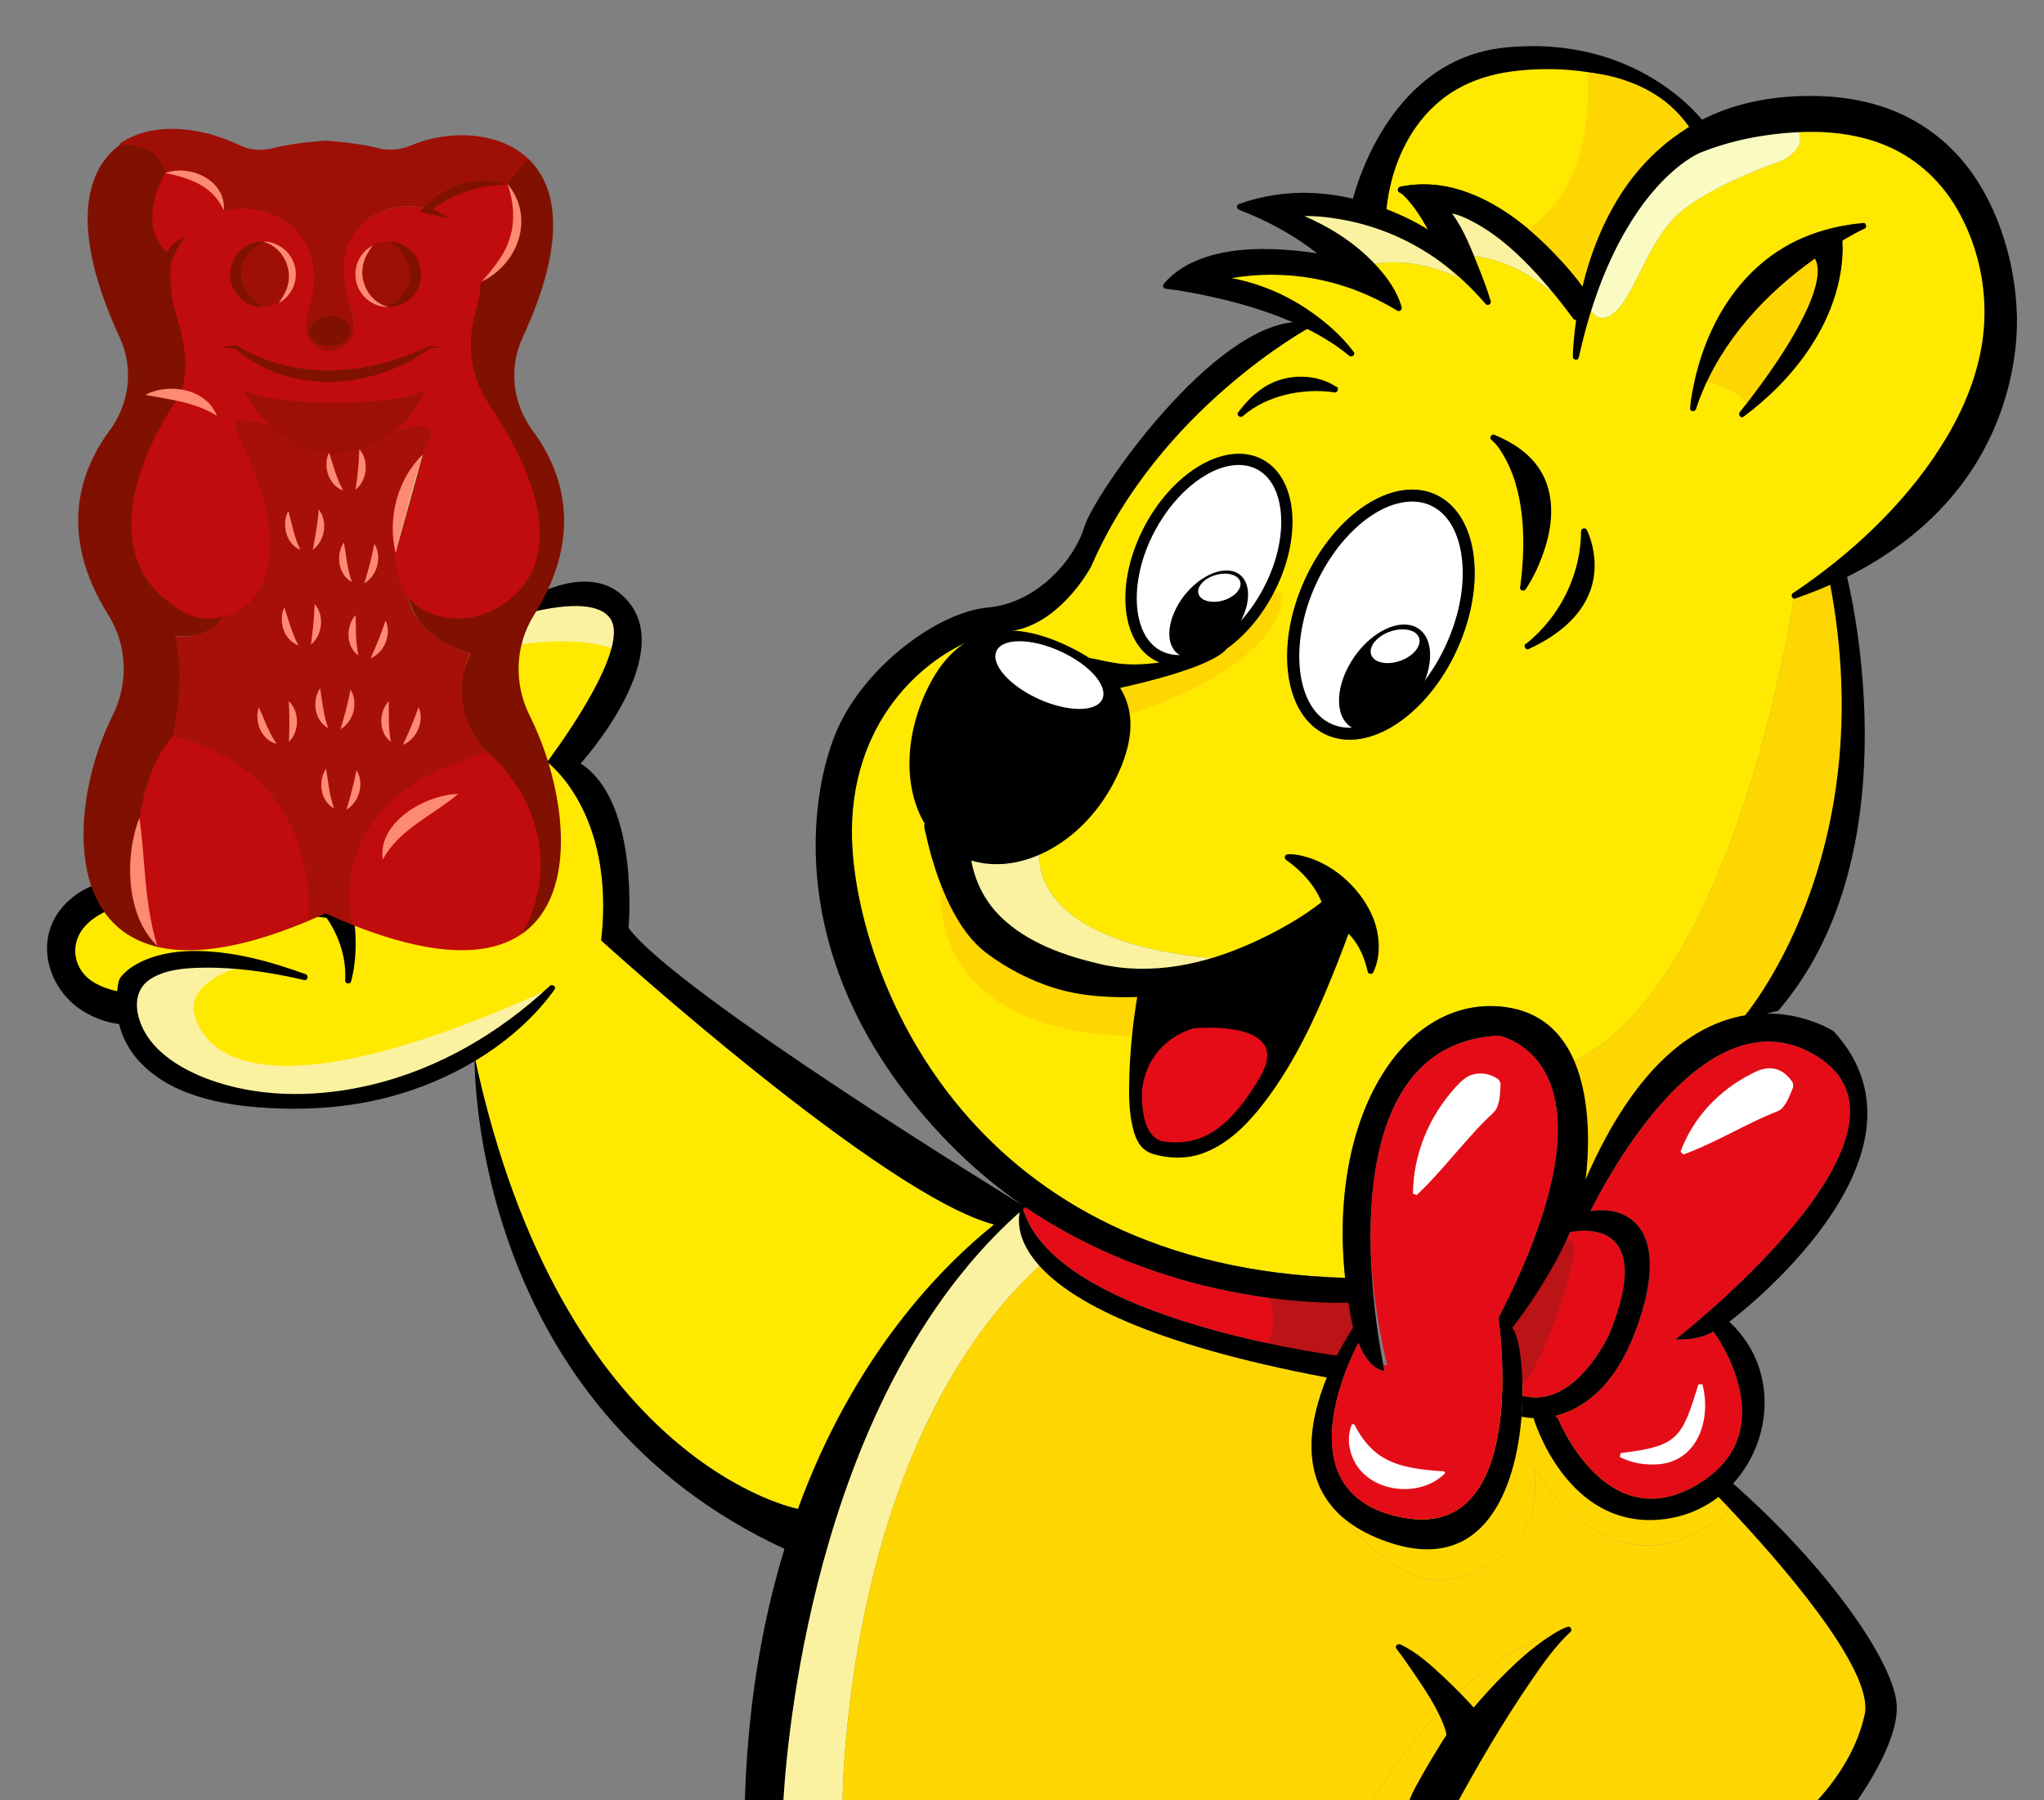<?xml version="1.0" encoding="UTF-8"?><svg xmlns="http://www.w3.org/2000/svg" xmlns:xlink="http://www.w3.org/1999/xlink" viewBox="0 0 510.64 449.77"><rect x="0" y="0" width="510.64" height="449.77" fill="#808080" stroke="none"/><defs><style>.g{fill:#fff;}.h{stroke:#000;stroke-miterlimit:10;stroke-width:.5px;}.i{fill:#a71009;}.j{fill:#fbf2a1;}.k{fill:#ffe900;}.l{fill:#801100;}.m{fill:#c00c0d;}.n{fill:#bfd87c;}.o{clip-path:url(#e);}.p{fill:#fed702;}.q{fill:#ff8a72;}.r{fill:none;}.s{clip-path:url(#f);}.t{fill:#f9fbc3;}.u{fill:#ba1417;}.v{fill:#9e1006;}.w{fill:#e40d17;}</style><clipPath id="e"><circle class="r" cx="65.72" cy="68.54" r="8.19"/></clipPath><clipPath id="f"><circle class="r" cx="96.97" cy="68.54" r="8.19"/></clipPath></defs><g id="a"><g><path class="k" d="M494.25,62.74c-8.11-26.36-28.53-31.31-45.2-30.46,3,5.42-4.84,8.24-4.84,8.24,0,0-14.52,4.86-23.5,11.73-8.99,6.87-11.9,21.3-17.49,25.92-3.13,2.58-5.11,.79-6.24-1.29-1.2,3.74-2.31,7.82-3.3,12.27,0,0,.05-6.65,2.05-15.68v-.02l-2.05,5.8c-6.01-8.21-11.35-13.9-15.88-17.85,3.46,3.14,6.91,7,10.01,11.73-9.89-8.49-19.01-9.08-19.44-9.11-.88-1.55-1.88-3.12-3.02-4.7,3.43,6.99,6.26,15.77,6.37,16.15-7-8.21-14.57-13.42-21.62-16.7,4.69,2.51,9.54,5.95,14.27,10.65-9.72-4.67-17.82-4.13-21.86-3.37,5.67,5.94,6.97,10.95,6.97,10.95-1.5-.92-3-1.76-4.49-2.51-21.75-11.03-41.02-4.83-41.02-4.83,7.89,.91,14.46,3.57,19.63,6.62,8.99,5.31,13.75,11.77,13.98,12.08-3.03-2.55-6.54-4.74-10.26-6.61,0,0-37.68,20.33-54.74,59.81,0,0-8.11,15.33-21.25,16.24,5.28-.13,10.83,1.59,16.15,4.26,1.6,.8,3.11,1.65,4.5,2.56,5.38,.93,8.25,2.45,18.08,1.14,.22-.03,.44-.05,.66-.09-.67-.21-1.32-.48-1.95-.81-8.73-4.64-9.88-19.57-2.57-33.33,7.32-13.77,20.33-21.16,29.06-16.52,8.74,4.64,9.89,19.57,2.57,33.33-3.08,5.8-7.17,10.47-11.53,13.58-3.61,4.41-20.56,8.44-26.86,9.8,3.68,5.68,3.94,13.05-1.07,23.04-4.41,8.8-11.28,15.25-18.65,18.52,0,0-3.77,22.44,44.9,26.31,15.28-4.98,26.42-13.94,26.42-13.94-2.37-6.62-9.38-11.43-9.38-11.43,0,0,8.59-.71,16.94,9.3,8.36,10.01,3.79,19.07,3.79,19.07-1.66-7.64-5.84-10.54-5.84-10.54-22.01,60.51-39.97,58.12-48.93,55.41-8.95-2.7-2.65-39.11-2.65-39.11-15.48,.6-25.11-1.87-37.45-10.33-11.72-8.03-15.77-30.94-15.91-31.73-5.61-8.74-5.67-22.17,.6-34.67,2.98-5.95,6.66-9.69,10.72-11.76-13.9,5.62-32.06,22.71-29.94,52.75,2.34,33.32,29.61,103.97,123.05,106.69-4.31-41.11,15.16-70.81,39.86-67.68,9.21,1.16,14.47,6.7,17.4,13.52,40.81-19.84,55.02-116.3,55.02-116.3,0,0,4.03-2.55,9.76-7.15,16.49-13.24,47.07-43.5,36.17-78.95Zm-184.31,40.72c10.71-14.63,23.54-6.15,23.54-6.15-13.97-2.07-23.05,5.72-23.54,6.15Zm54.1,58.78c-7.53,16.58-22.16,26.15-32.68,21.37-10.53-4.77-12.96-22.09-5.43-38.67,7.53-16.59,22.16-26.16,32.69-21.38,10.52,4.78,12.95,22.09,5.42,38.68Zm9.04-52.88c25.63,10.34,7.42,37.5,7.42,37.5,3.82-28.38-7.42-37.5-7.42-37.5Zm8.56,52.1c.43-.31,14.04-10.35,14.09-28.72,0,0,9.51,17.93-14.09,28.72Zm55.75-59.68c-.71,.57-1.44,1.14-2.2,1.7,0,0,.68-.83,1.8-2.26-3.74-5.19-11.34-5.98-11.34-5.98-1.01,2.17-1.91,4.43-2.67,6.78,0,0,3-41.98,42.47-45.55,0,0-2.33,1.08-5.93,3.25h0c.07,.56,2.47,22.47-22.13,42.06Z"/><g><path class="k" d="M422.98,31.95c-17.21,9.98-24.31,28.26-27.24,41.47,0,.01,0,.02-.01,.03,0,0-21.22-31.35-45.75-26.04,0,0,3.29,1.35,8.84,12.3-.26-.19-5.34-3.9-13.24-6.92,.69-7.63,5.12-32.96,33.37-35.82,33.31-3.37,44.03,14.98,44.03,14.98Z"/><path d="M422.6,31.3c-12.33,7.22-20.47,19.35-25,32.67-.53,1.57-1.02,3.15-1.46,4.75-.41,1.49-.64,3.07-1.13,4.52l1.37-.18c-2.57-3.79-5.67-7.3-8.88-10.56-6.19-6.29-13.51-11.96-21.97-14.78-5.09-1.7-10.49-2.15-15.76-1.04-.59,.12-.78,1.12-.18,1.37,.84,.36,1.56,1.22,2.19,1.93,2.64,2.97,4.59,6.58,6.38,10.1l1.03-1.03c-4.06-2.97-8.75-5.19-13.42-7l.55,.72c1.12-12.17,6.93-24.44,17.89-30.61,4.04-2.27,8.53-3.62,13.11-4.26,5.62-.78,11.44-.84,17.08-.18,7.49,.87,14.92,3.27,21.08,7.71,2.56,1.85,5.27,4.2,6.85,6.89,.49,.83,1.79,.08,1.3-.76-1.42-2.41-3.65-4.49-5.81-6.22-5.78-4.64-12.86-7.4-20.12-8.65-5.48-.94-11.07-1.09-16.6-.67-5.14,.39-10.18,1.36-14.9,3.47-7.2,3.22-12.88,8.96-16.46,15.94-2.75,5.38-4.36,11.34-4.91,17.34-.03,.35,.26,.61,.55,.72,4.55,1.76,9.1,3.96,13.06,6.84,.65,.48,1.34-.42,1.03-1.03-1.86-3.64-3.89-7.34-6.62-10.41-.67-.76-1.52-1.75-2.49-2.16l-.18,1.37c16.9-3.55,32.3,9.83,42.14,22.03,.96,1.19,1.91,2.4,2.76,3.67,.37,.54,1.16,.45,1.37-.18,.39-1.18,.58-2.48,.9-3.69,.37-1.39,.77-2.76,1.21-4.13,.95-2.98,2.07-5.91,3.39-8.74,2.86-6.16,6.61-11.93,11.41-16.76,2.99-3.01,6.35-5.59,10-7.73,.83-.49,.08-1.78-.76-1.3Z"/></g><path class="p" d="M282.05,258.79s-50,1.57-47.02-39.91,0,0,0,0l56.3,28.53-9.27,11.38h0Z"/><path class="j" d="M304.62,239.59c-8.91,2.92-19.23,4.48-29.57,2.12-28.05-6.39-31.97-19.73-33.29-27.25,5.62,2.03,11.96,1.48,17.96-1.18,0,0-3.77,22.44,44.9,26.31Z"/><path class="j" d="M387.81,73.13c-9.89-8.49-19.01-9.08-19.44-9.11-.88-1.55-1.88-3.12-3.02-4.7-2.71-3.75-6.21-7.5-10.7-10.82,0,0,11.6,2.48,23.04,12.8,.04,.04,.08,.07,.11,.1,3.46,3.14,6.91,7,10.01,11.73Z"/><path class="j" d="M364.37,69.42c-9.72-4.67-17.82-4.13-21.86-3.37-1.65,.32-2.62,.66-2.76,.71-4.89-5.59-11.46-10.97-20.06-14.18,0,0,14.19-2.48,30.39,6.18t.02,.01c4.69,2.51,9.54,5.95,14.27,10.65Z"/><path class="r" d="M323.6,76.28h-.01"/><path class="p" d="M430.63,372.96l3.45,2.82c-.57,.52-1.13,1.01-1.69,1.48-29.72,25.06-49.28-10.81-49.28-10.81,2.76,17.51-8.39,25.32-20.92,28.13-12.53,2.81-25.92-14.75-25.92-14.75h.01l4.61-4.2,7.52-6.84,26.93-24.48,1.44-1.31,3.2-2.91h.01l4.91-4.47,.98,.8,8.99,7.34,4.59,3.75,18.3,14.95,8.58,7,2.41,1.97,1.88,1.53Z"/><path class="t" d="M444.21,40.52s-14.52,4.86-23.5,11.73c-8.99,6.87-11.9,21.3-17.49,25.92-3.13,2.58-5.11,.79-6.24-1.29-.83-1.53-1.2-3.21-1.25-3.41v-.02s.01-.02,.01-.03l6.51-13.7,13.11-18.71s28.45-15.78,33.05-9.71c.25,.33,.47,.66,.64,.98,3,5.42-4.84,8.24-4.84,8.24Z"/><path class="p" d="M459.62,210.64c-.15,11.13-9.6,27.14-21.28,42.75-.16,.21-.32,.43-.49,.65-2.25,2.99-4.58,5.96-6.94,8.88-13.74,6.65-25.05,24.14-30.76,34.37h-.01c-3.83,3.93-6.19,6.23-6.19,6.23h0l-.47-3.97-3.85-32.86c1.25-.45,2.47-.96,3.67-1.55,40.81-19.84,55.02-116.3,55.02-116.3h.01l11.29-4.65s.01,.01,.01,.02c4.4,7.17,.38,37.05-.01,66.43Z"/><path class="p" d="M437.01,101.2s-.02,.01-.02,.02c-3.74-5.19-11.34-5.98-11.34-5.98,0-.02,.01-.04,.02-.06,.26-.47,1.9-3.61,4.36-7.84,7.03-12.13,20.68-33.23,26.8-25.93,.02,.01,.03,.03,.04,.04,8.3,10.07-19.12,38.97-19.86,39.75Z"/><path class="p" d="M281.99,178.54s35.64-10.75,38.1-28.16c0,0,1.48-3.38-2.26-2.04-3.73,1.34-38.39,23.38-38.39,23.38l2.55,6.82Z"/><path class="p" d="M378.79,58.69s19.59-6.87,17.79-40.57c0,0,16.67,.72,25.25,13.48,5.29,7.86,.02,.98,.02,.98l-27.25,41.5-15.8-15.39"/><path class="w" d="M418.63,334.66s5.48,.44,9.43-1.97c0,0,18.64,24.99-4.17,38.37-22.8,13.37-34.71-16.71-34.71-16.71l-.65-.57c6.28-1.51,14.7-6.55,20.27-21.79,8.78-24.03-1.3-31.04-11.5-29.33,.67-1.34,1.63-3.19,2.84-5.36h.01c5.71-10.24,17.02-27.73,30.76-34.38,7.23-3.5,15.13-4,23.24,1.13,30.48,19.3-35.52,70.61-35.52,70.61Z"/><path class="w" d="M402.06,333.38s-8.45,18.85-21.7,15.39v.17c.15-8.67-1.11-15.75-2.59-17.13,0,0,8.96-11.2,14.46-23.92,0,0,22.46-5.48,9.83,25.49Z"/><path class="w" d="M338.03,331.81s-1.87,2.7-4.03,6.93c-9.74-1.35-72.6-11.1-78.68-37.68,35.4,24.51,74.36,24.65,81.54,24.45,.33,2.08,.72,4.18,1.17,6.3Z"/><path class="u" d="M315.35,319.9s7.19,12.57-1.37,18.84l17.51,5.46,9.55-15.82-1.62-8.48h-24.07Z"/><path class="u" d="M385.78,310.37s7.46-2.12,7.54,1.06c.18,6.85-12.56,43.89-16.18,32.99-3.64-10.96,8.64-34.06,8.64-34.06Z"/><path class="p" d="M363.57,423.66c8.04-7.72,17.74-14.28,28.27-15.69l-5.74,6.53-33.92,38.64h-11.14s7.17-13.26,18.54-25.45c1.28-1.37,2.61-2.72,3.99-4.03Z"/><path class="p" d="M397.19,407.25c.65-.09,1.24-.17,1.79-.24l-1.79,.24Z"/><path class="j" d="M255.87,302.99l3.8,13.3c-50.35,46.62-49.24,136.85-49.24,136.85h-15.13c-9-58.13,23.86-109.25,44.49-134.79,.62-.77,1.24-1.53,1.87-2.29,6.99-8.45,12.26-13.65,13.42-14.77,.12-.12,.2-.19,.23-.21h0v-.02l.03,.06,.2,.72,.3,1.06,.03,.09Z"/><path class="r" d="M262.91,313.3s-.01,0-.01,0"/><path class="p" d="M432.39,377.26c-29.72,25.06-49.28-10.81-49.28-10.81,2.76,17.51-8.39,25.32-20.92,28.13-12.53,2.81-25.92-14.75-25.92-14.75h.01c-12.17-9.65-9.18-24.91-4.79-35.63-44.96-8.48-64.01-19.25-71.82-27.91-50.35,46.62-49.24,136.85-49.24,136.85h130.61s7.17-13.26,18.54-25.45c-3.66-6.9-9.82-15.05-10.08-15.39,4.29,1.96,10.08,7.33,14.07,11.36,8.04-7.72,17.74-14.28,28.27-15.69l-5.74,6.53c-10.47,13.7-23.91,38.64-23.91,38.64h88.55s11.99-10.19,15.12-24.75c2.47-11.47-22.67-39.66-33.47-51.13Zm-35.2,29.99c.65-.09,1.24-.17,1.79-.24l-1.79,.24Z"/><path class="k" d="M248.65,306.05c-13.11,10.48-35.01,32.54-49.07,71.05,0,0-59.13-10.91-80.99-112.92,13.17-8.11,19.28-17.3,19.28-17.3-45.74,42.99-103.16,27.57-104.44,4.51-.97-17.51,41.26-7.6,42.69-7.26-36.61-13.42-45.61,.79-45.61,.79,0,0-.43,1.4-.6,3.61,0,0-12.52-1.57-11.84-11.57s15.68-12.27,15.68-12.27l48.17,3.86s5.6,6.99,5.08,16.45c0,0,5.42-20.29-7.85-30.71l42.68-57.99s25.19-9.7,30.64-1.72c5.46,7.99-15.78,35.82-15.78,35.82,0,0,17.15,12.47,13.51,44.6,0,0,70.68,64.18,98.45,71.05Z"/><path class="j" d="M60.26,241.5s-13.57,3.59-11.74,11.73,14.23,27.91,89.35-6.36,0,0,0,0c0,0-30.33,40.68-91.92,23.37s0,0,0,0c0,0-19.96-14.74-13.21-24.11s27.52-4.64,27.52-4.64"/><path class="j" d="M155.91,163.28s-9.98-6.84-37.35,0c-27.37,6.84,15.66-12.9,15.66-12.9l18.59,1.15,3.1,11.75Z"/><g><path d="M460.64,143.72c-.33,.17-.67,.33-1.01,.49-.83,.4-1.67,.79-2.54,1.17-2.75,1.22-5.67,2.38-8.76,3.45,.24-.15,4.2-2.68,9.75-7.14,16.49-13.24,47.07-43.5,36.17-78.95-8.11-26.36-28.53-31.31-45.2-30.46-13.54,.69-24.6,5.21-24.6,5.21,0,0-17.02,6.65-27.47,39.39-1.2,3.74-2.31,7.82-3.3,12.27,0,0,.05-6.65,2.05-15.68v-.02s.01-.02,.01-.03c2.93-13.21,10.03-31.49,27.24-41.47l2.69-1.45c6.14-3.07,13.47-5.12,22.2-5.64,53.72-3.22,55.1,51.43,55.1,51.43,0,0,5.12,44.14-42.33,67.43Z"/><path d="M460.26,143.07c-3.91,1.96-8,3.59-12.13,5.03l.58,1.37c6.47-4.07,12.46-9.1,18.05-14.3,6.54-6.07,12.57-12.76,17.64-20.12,5.55-8.07,9.96-17.11,11.86-26.78,2.02-10.3,.95-20.88-3.01-30.59-3.42-8.39-9.02-15.8-16.92-20.42-6.56-3.84-14.15-5.53-21.7-5.79-9.51-.33-19.19,1.39-28.18,4.48-2.08,.72-3.92,1.55-5.75,2.8-4.75,3.21-8.7,7.54-12.03,12.17-6.18,8.58-10.32,18.53-13.3,28.62-.92,3.1-1.71,6.24-2.42,9.4l1.47,.2c.05-5.11,.89-10.27,1.97-15.24,.03-.15,.05-.3,.08-.44-.08,.38,.03-.06,.04-.11,.06-.27,.12-.53,.18-.8,.15-.64,.3-1.27,.47-1.9,.34-1.33,.71-2.65,1.12-3.95,.85-2.75,1.83-5.47,2.98-8.11,2.52-5.78,5.8-11.27,9.98-16.01,4.04-4.58,8.81-8.2,14.16-11.09,6.1-3.29,13.06-5.02,19.93-5.68,6-.58,12.13-.48,18.06,.63,8.79,1.64,16.97,5.64,23.3,12.01,5.12,5.16,8.85,11.55,11.38,18.33,1.84,4.94,3.11,10.11,3.78,15.34,.21,1.65,.32,3.31,.44,4.97,.31,4.46-.06,8.99-.79,13.39-1.36,8.16-4.17,16.07-8.35,23.22-5.82,9.96-14.21,18.16-23.91,24.34-2.9,1.85-5.9,3.51-8.98,5.03-.87,.43-.11,1.72,.76,1.3,11.35-5.6,21.61-13.38,29.22-23.56,5.54-7.41,9.52-15.96,11.7-24.96,1.34-5.53,2.07-11.27,1.93-16.97-.04-1.59-.15-3.2-.3-4.78-.45-4.82-1.42-9.61-2.86-14.23-2.13-6.85-5.33-13.39-9.84-18.99-5.43-6.75-12.73-11.71-20.98-14.35-5.15-1.65-10.56-2.41-15.96-2.54-7.35-.17-14.81,.71-21.8,3.03-11.88,3.95-21.63,12.2-28.08,22.89-6.34,10.49-9.74,22.79-10.86,34.93-.13,1.43-.25,2.87-.26,4.31,0,.83,1.29,1.04,1.47,.2,2.51-11.19,6.16-22.28,12.01-32.2,3.37-5.72,7.5-11.11,12.66-15.33,1.33-1.08,2.74-2.08,4.23-2.93,.37-.21,.74-.4,1.12-.59,.1-.05,.2-.09,.3-.13,.03-.01-.2,.08-.06,.03,7.56-3.08,16.03-4.72,24.15-5.16,7.26-.39,14.66,.33,21.47,2.97,7.83,3.04,14.23,8.71,18.48,15.93,5.25,8.92,7.66,19.56,6.87,29.87-.74,9.71-4.3,19-9.24,27.33-8.8,14.85-21.84,27.48-35.92,37.33-.83,.58-1.67,1.17-2.53,1.71-.69,.43-.26,1.66,.58,1.37,4.25-1.48,8.46-3.17,12.49-5.19,.86-.43,.1-1.73-.76-1.3Z"/></g><g><g><path d="M465.45,56.47s-2.33,1.08-5.93,3.25h0s-.1,.07-.16,.1c-.79,.47-1.64,1-2.53,1.59-7.65,4.93-18.82,13.58-26.8,25.93-1.6,2.46-3.07,5.08-4.36,7.84,0,.02-.02,.04-.02,.06-1.01,2.17-1.91,4.43-2.67,6.78,0,0,3-41.98,42.47-45.55Z"/><path d="M465.07,55.82c-.77,.36-1.52,.75-2.26,1.15-.83,.45-1.66,.91-2.47,1.39-.51,.3-1.57,.63-1.57,1.37l.37-.65c-5.62,3.17-10.91,7.29-15.69,11.59-5.89,5.3-11.14,11.37-15.24,18.16-2.47,4.09-4.46,8.45-5.95,12.98l1.47,.2c.33-4.61,1.66-9.56,3.27-14.02,3.37-9.39,9.16-18.07,17.53-23.68,6.23-4.18,13.49-6.41,20.92-7.1,.95-.09,.96-1.59,0-1.5-6.81,.64-13.5,2.46-19.45,5.91-4.88,2.83-9.1,6.66-12.52,11.13-5.3,6.92-8.7,15.26-10.42,23.77-.37,1.81-.7,3.65-.83,5.49-.06,.88,1.22,.97,1.47,.2,4.83-14.73,15.35-26.9,27.62-36.07,2.74-2.05,5.59-4.09,8.58-5.77,.23-.13,.37-.39,.37-.65h0l-.37,.64c1.93-1.16,3.89-2.3,5.93-3.25,.87-.41,.11-1.7-.76-1.3Z"/></g><g><path d="M437.39,101.78c-.71,.57-1.44,1.14-2.2,1.7,0,0,.68-.83,1.8-2.26,0,0,.01-.02,.02-.02,5.69-7.32,22.48-30.12,16.63-37.65l3.23-2.1,2.49-1.63,.16-.1h0c.07,.56,2.47,22.47-22.13,42.06Z"/><path d="M436.86,101.25c-.67,.54-1.36,1.07-2.05,1.58l.91,1.18c3.81-4.66,7.36-9.56,10.63-14.62,3.66-5.66,7.57-11.95,8.92-18.65,.51-2.51,.63-5.42-.98-7.57l-.27,1.03c1.96-1.27,3.9-2.59,5.88-3.83l-1.13-.65c0,2.93,0,5.73-.54,8.65-1.34,7.2-4.49,13.97-8.77,19.89-3.55,4.91-7.88,9.21-12.6,12.99-.75,.6,.31,1.66,1.06,1.06,11.98-9.6,21.84-23.56,22.42-39.38,.04-1.08-.07-2.14-.07-3.21,0-.56-.64-.95-1.13-.65-1.98,1.24-3.92,2.56-5.88,3.83-.31,.2-.52,.69-.27,1.03,1.36,1.81,1.27,4.19,.85,6.3-.59,3.02-1.82,5.9-3.17,8.65-2.99,6.07-6.78,11.74-10.75,17.2-1.7,2.33-3.44,4.63-5.27,6.87-.49,.6,.17,1.73,.91,1.18,.8-.59,1.58-1.2,2.35-1.82s-.31-1.66-1.06-1.06Z"/></g></g><path d="M461.25,143.42s17.98,68.5-17.03,109.16l-9.02,2.07s35.2-40.03,21.9-109.28l4.16-1.95Z"/><path d="M425.67,30.5l-2.69,1.45s-10.72-18.35-44.03-14.98c-28.25,2.86-32.68,28.19-33.37,35.82-.13,1.37-.13,2.17-.13,2.17l-7.86-3.75s.06-.29,.2-.82c1.36-5.38,10.24-35.55,37.98-38.48,33.68-3.55,49.9,18.59,49.9,18.59Z"/><g><path d="M395.73,73.45l-2.05,5.8c-6.01-8.21-11.35-13.9-15.88-17.85-.03-.03-.07-.06-.11-.1-10.48-9.1-16.58-8.83-16.58-8.83,1.42,1.58,2.88,4.07,4.24,6.85,3.43,6.99,6.26,15.77,6.37,16.15-7-8.21-14.57-13.42-21.62-16.7t-.02-.01c-14.86-6.91-27.4-5.28-27.4-5.28,9.55,3.67,15.79,8.35,19.83,12.57,5.49,5.75,6.88,10.64,6.96,10.94-1.5-.91-2.99-1.75-4.48-2.5-21.75-11.03-41.02-4.83-41.02-4.83,7.89,.91,14.46,3.57,19.63,6.62,8.99,5.31,13.75,11.77,13.98,12.08-3.03-2.55-6.54-4.74-10.26-6.61h-.01c-16.13-8.15-35.99-10.32-35.99-10.32,10.96-13.19,39.56-7.02,40.44-6.83-8.85-7.84-21.98-12.89-21.98-12.89,10.15-3.68,19.91-3.22,28.01-1.32,2.82,.66,5.43,1.5,7.79,2.4,7.9,3.02,12.98,6.73,13.24,6.92-5.55-10.95-8.84-12.3-8.84-12.3,24.53-5.31,45.75,26.04,45.75,26.04Z"/><path d="M395.01,73.25l-2.05,5.8,1.37-.18c-4.52-6.15-9.43-12.09-15.11-17.22-4.38-3.95-9.48-7.87-15.27-9.47-.9-.25-1.9-.5-2.84-.46-.67,.03-.96,.79-.53,1.28,3.44,3.93,5.46,9.29,7.34,14.1,1.11,2.82,2.2,5.67,3.07,8.57l1.25-.73c-11.21-13.06-27.21-21.83-44.61-22.35-1.64-.05-3.33-.06-4.96,.15-.84,.11-1.02,1.16-.2,1.47,6.51,2.53,12.76,5.98,17.88,10.78,3.47,3.25,7.1,7.5,8.39,12.21l1.1-.85c-12.77-7.7-28.2-11.04-42.94-8.16-1.05,.21-2.11,.43-3.14,.75-.85,.27-.62,1.38,.2,1.47,8.01,.96,15.65,3.89,22.29,8.46,3.93,2.7,7.86,6.08,10.67,9.87l1.18-.91c-6.66-5.55-14.75-9.15-22.93-11.83-6.47-2.12-13.13-3.68-19.85-4.76-1.33-.21-2.67-.42-4.01-.57l.53,1.28c4.43-5.25,11.42-7.25,18.02-7.92,5.87-.6,11.85-.29,17.67,.57,1.35,.2,2.69,.42,4.02,.71,.68,.15,1.33-.73,.73-1.25-6.43-5.65-14.33-10-22.31-13.08v1.45c14.62-5.21,30.57-2.4,43.89,5.06,1.57,.88,3.12,1.8,4.57,2.86,.65,.48,1.34-.42,1.03-1.03-1.86-3.64-3.89-7.34-6.62-10.41-.67-.76-1.52-1.75-2.49-2.16l-.18,1.37c16.9-3.55,32.3,9.83,42.14,22.03,.96,1.19,1.91,2.4,2.76,3.67,.54,.79,1.84,.04,1.3-.76-2.57-3.79-5.67-7.3-8.88-10.56-6.19-6.29-13.51-11.96-21.97-14.78-5.09-1.7-10.49-2.15-15.76-1.04-.59,.12-.78,1.12-.18,1.37,.84,.36,1.56,1.22,2.19,1.93,2.64,2.97,4.59,6.58,6.38,10.1l1.03-1.03c-4.06-2.96-8.74-5.21-13.42-7-7.08-2.71-14.72-4.17-22.32-3.82-4.74,.22-9.41,1.15-13.88,2.74-.72,.26-.7,1.18,0,1.45,7.72,2.98,15.43,7.23,21.65,12.7l.73-1.25c-3.69-.8-7.49-1.24-11.26-1.48-6.84-.43-14.06-.15-20.55,2.25-3.57,1.32-6.89,3.32-9.36,6.25-.44,.52-.13,1.21,.53,1.28,3.62,.4,7.23,1.1,10.79,1.86,7.71,1.67,15.38,3.93,22.55,7.25,4.4,2.03,8.65,4.49,12.39,7.6,.6,.5,1.72-.17,1.18-.91-3.03-4.09-7.04-7.54-11.21-10.41-6.87-4.72-14.77-7.67-23.05-8.66l.2,1.47c2.79-.89,5.79-1.27,8.69-1.51,7.24-.6,14.58,.17,21.55,2.22,5.17,1.52,10.07,3.77,14.68,6.55,.56,.34,1.27-.22,1.1-.85-1.35-4.95-5.12-9.45-8.77-12.87-5.32-4.98-11.78-8.54-18.54-11.16l-.2,1.47c4.37-.56,9.02-.03,13.31,.78,8.44,1.6,16.45,5.08,23.43,10.08,4.36,3.13,8.27,6.84,11.77,10.91,.5,.58,1.46-.04,1.25-.73-.94-3.16-2.15-6.26-3.37-9.31-1.93-4.82-3.98-10.06-7.44-14.02l-.53,1.28c2.57-.1,5.46,1.41,7.65,2.61,5.93,3.26,10.98,8.03,15.52,13,3.12,3.43,6.02,7.06,8.76,10.79,.39,.53,1.15,.46,1.37-.18l2.05-5.8c.32-.91-1.13-1.3-1.45-.4Z"/></g><path class="h" d="M315.26,115.01c-8.73-4.64-21.74,2.75-29.06,16.52-7.31,13.76-6.16,28.69,2.57,33.33,.63,.33,1.28,.6,1.95,.81-.22,.04-.44,.06-.66,.09-9.83,1.31-12.7-.21-18.08-1.14-1.39-.91-2.9-1.76-4.5-2.56-5.32-2.67-10.87-4.39-16.15-4.26-.05,0-.1,.01-.15,.01-2.85,.08-5.63,.71-8.23,2.04-.01,.01-.02,.01-.02,.01-4.06,2.07-7.74,5.81-10.72,11.76-6.27,12.5-6.21,25.93-.6,34.67,1.98,3.08,4.64,5.57,7.96,7.24,.72,.36,1.45,.67,2.19,.93,5.62,2.03,11.96,1.48,17.96-1.18,7.37-3.27,14.24-9.72,18.65-18.52,5.01-9.99,4.75-17.36,1.07-23.04,6.3-1.36,23.25-5.39,26.86-9.8,4.36-3.11,8.45-7.78,11.53-13.58,7.32-13.76,6.17-28.69-2.57-33.33Zm-39.87,59.68c-1.49,3.3-8.62,3.27-15.93-.04-7.3-3.32-12.02-8.67-10.52-11.97,1.49-3.29,8.63-3.27,15.93,.05,7.31,3.32,12.02,8.67,10.52,11.96Zm33.62-26.71c-.81,.92-2.04,1.65-3.46,2.07-2.33,.67-4.68,.31-5.71-.89-.2-.24-.35-.5-.43-.79-.51-1.75,1.41-3.86,4.29-4.7,2.34-.68,4.68-.31,5.71,.89,.21,.24,.35,.5,.43,.79,.24,.82-.05,1.75-.83,2.63Zm6.56-.85c-1.6,3-3.49,5.7-5.57,8.01,.95-1.8,1.55-3.66,1.74-5.43,.28-2.69-.41-4.85-1.96-6.08-.54-.42-1.16-.73-1.86-.9-3.55-.89-8.46,1.57-11.96,5.96-4.3,5.43-5.11,11.98-1.79,14.61,.18,.14,.37,.27,.57,.37-.3,.02-.61,.01-.91-.01-1.39-.09-2.69-.45-3.85-1.07-7.35-3.9-8.04-17.58-1.51-29.86,5.41-10.18,14.35-16.98,21.73-16.52,1.39,.09,2.69,.45,3.86,1.07,3.42,1.82,5.53,5.78,5.95,11.17,.45,5.82-1.13,12.45-4.44,18.68Z"/><path class="h" d="M275.39,174.69c-1.49,3.3-8.62,3.27-15.93-.04-7.3-3.32-12.02-8.67-10.52-11.97,1.49-3.29,8.63-3.27,15.93,.05,7.31,3.32,12.02,8.67,10.52,11.96Z"/><path class="g" d="M275.39,174.69c-1.49,3.3-8.62,3.27-15.93-.04-7.3-3.32-12.02-8.67-10.52-11.97,1.49-3.29,8.63-3.27,15.93,.05,7.31,3.32,12.02,8.67,10.52,11.96Z"/><g><g><path d="M364.04,162.24c-7.53,16.58-22.16,26.15-32.68,21.37-10.53-4.77-12.96-22.09-5.43-38.67,7.53-16.59,22.16-26.16,32.69-21.38,10.52,4.78,12.95,22.09,5.42,38.68Z"/><path class="g" d="M337.17,181.84c-1.63,0-3.17-.32-4.58-.96-8.85-4.02-10.65-19.91-3.93-34.7,5.57-12.27,15.5-20.85,24.14-20.85,1.63,0,3.17,.32,4.58,.96,4.12,1.87,6.88,6.34,7.75,12.6,.95,6.75-.41,14.6-3.82,22.11-5.57,12.27-15.5,20.85-24.14,20.85Z"/></g><g><path class="h" d="M339.76,182.32c-.83-.15-1.58-.46-2.23-.92-4.05-2.83-3.59-10.52,1.03-17.16,3.75-5.38,9.31-8.6,13.5-7.83,.83,.15,1.58,.46,2.23,.92,1.9,1.32,2.87,3.79,2.73,6.94-.14,3.31-1.48,6.94-3.76,10.22-3.75,5.38-9.31,8.6-13.5,7.83Z"/><path class="g" d="M343.12,164.5c-.25-.26-.44-.56-.56-.88-.72-2.01,1.37-4.61,4.66-5.79,2.67-.96,5.44-.7,6.73,.62,.25,.26,.44,.56,.56,.88,.34,.94,.06,2.05-.78,3.13-.88,1.13-2.26,2.08-3.89,2.66-2.67,.96-5.44,.7-6.73-.62Z"/></g></g><g><g><path d="M309.01,147.98c-.81,.92-2.04,1.65-3.46,2.07-2.33,.67-4.68,.31-5.71-.89-.2-.24-.35-.5-.43-.79-.51-1.75,1.41-3.86,4.29-4.7,2.34-.68,4.68-.31,5.71,.89,.21,.24,.35,.5,.43,.79,.24,.82-.05,1.75-.83,2.63Z"/><path d="M315.57,147.13c-1.6,3-3.49,5.7-5.57,8.01,.95-1.8,1.55-3.66,1.74-5.43,.28-2.69-.41-4.85-1.96-6.08-.54-.42-1.16-.73-1.86-.9-3.55-.89-8.46,1.57-11.96,5.96-4.3,5.43-5.11,11.98-1.79,14.61,.18,.14,.37,.27,.57,.37-.3,.02-.61,.01-.91-.01-1.39-.09-2.69-.45-3.85-1.07-7.35-3.9-8.04-17.58-1.51-29.86,5.41-10.18,14.35-16.98,21.73-16.52,1.39,.09,2.69,.45,3.86,1.07,3.42,1.82,5.53,5.78,5.95,11.17,.45,5.82-1.13,12.45-4.44,18.68Z"/><path class="g" d="M309.01,147.98c-.81,.92-2.04,1.65-3.46,2.07-2.33,.67-4.68,.31-5.71-.89-.2-.24-.35-.5-.43-.79-.51-1.75,1.41-3.86,4.29-4.7,2.34-.68,4.68-.31,5.71,.89,.21,.24,.35,.5,.43,.79,.24,.82-.05,1.75-.83,2.63Z"/><path class="g" d="M315.57,147.13c-1.6,3-3.49,5.7-5.57,8.01,.95-1.8,1.55-3.66,1.74-5.43,.28-2.69-.41-4.85-1.96-6.08-.54-.42-1.16-.73-1.86-.9-3.55-.89-8.46,1.57-11.96,5.96-4.3,5.43-5.11,11.98-1.79,14.61,.18,.14,.37,.27,.57,.37-.3,.02-.61,.01-.91-.01-1.39-.09-2.69-.45-3.85-1.07-7.35-3.9-8.04-17.58-1.51-29.86,5.41-10.18,14.35-16.98,21.73-16.52,1.39,.09,2.69,.45,3.86,1.07,3.42,1.82,5.53,5.78,5.95,11.17,.45,5.82-1.13,12.45-4.44,18.68Z"/></g><g><path class="h" d="M309.01,147.98c-.81,.92-2.04,1.65-3.46,2.07-2.33,.67-4.68,.31-5.71-.89-.2-.24-.35-.5-.43-.79-.51-1.75,1.41-3.86,4.29-4.7,2.34-.68,4.68-.31,5.71,.89,.21,.24,.35,.5,.43,.79,.24,.82-.05,1.75-.83,2.63Z"/><path class="g" d="M309.01,147.98c-.81,.92-2.04,1.65-3.46,2.07-2.33,.67-4.68,.31-5.71-.89-.2-.24-.35-.5-.43-.79-.51-1.75,1.41-3.86,4.29-4.7,2.34-.68,4.68-.31,5.71,.89,.21,.24,.35,.5,.43,.79,.24,.82-.05,1.75-.83,2.63Z"/></g></g><g><path d="M342.39,242.59c-1.66-7.64-5.84-10.54-5.84-10.54-22.01,60.51-39.97,58.12-48.93,55.41-8.95-2.7-2.65-39.11-2.65-39.11-15.48,.6-25.11-1.87-37.45-10.33-11.72-8.03-15.77-30.94-15.91-31.73v-.02l10.15,8.19c1.32,7.52,5.24,20.86,33.29,27.25,10.34,2.36,20.66,.8,29.57-2.12,15.28-4.98,26.42-13.94,26.42-13.94-2.37-6.62-9.38-11.43-9.38-11.43,0,0,8.59-.71,16.94,9.3,8.36,10.01,3.79,19.07,3.79,19.07Z"/><path d="M343.11,242.39c-.89-3.93-2.74-8.56-6.18-10.99-.43-.3-.95,.03-1.1,.45-4.96,13.61-10.58,27.38-18.79,39.4-4.01,5.88-8.99,11.9-15.61,14.92-3.62,1.65-7.61,1.99-11.4,1.15-.72-.16-1.47-.33-2.17-.58-1.25-.43-2-1.5-2.54-2.66-1.7-3.68-1.73-8.21-1.75-12.18-.02-7.67,.84-15.36,2.05-22.93,.02-.15,.05-.29,.07-.44,.08-.46-.2-.97-.72-.95-6.38,.24-12.82,.03-19.04-1.56-5.99-1.53-11.51-4.34-16.65-7.73-8.33-5.49-12.41-15.17-15.09-24.44-.52-1.78-.98-3.58-1.38-5.4-.12-.55-.24-1.1-.34-1.65-.03-.15-.11-.91-.11-.55l-1.28,.53,5.94,4.79,3.37,2.72c.25,.2,.59,.4,.8,.65-.06-.07-.07-.28-.08,.07-.01,.23,.1,.53,.15,.76,1.01,4.99,3.21,9.58,6.68,13.34,6.11,6.6,14.94,10.18,23.46,12.46,6.47,1.73,13,2.44,19.68,1.74,6.3-.66,12.45-2.33,18.33-4.65,7.82-3.08,15.6-7.2,22.18-12.48,.19-.15,.28-.5,.19-.73-1.78-4.79-5.54-8.99-9.72-11.88l-.38,1.4c3.73-.29,7.74,1.67,10.69,3.73,6.14,4.28,11.15,11.38,10.47,19.14-.13,1.44-.5,3.22-1.08,4.37-.43,.86,.86,1.62,1.3,.76,2.01-4.04,1.66-9.31,.06-13.4-2.77-7.08-9.46-13.38-16.83-15.46-1.45-.41-3.09-.76-4.61-.64-.75,.06-1,.97-.38,1.4,3.84,2.65,7.4,6.59,9.04,10.98l.19-.73c-5.12,4.11-11.51,7.67-17.62,10.44-11.84,5.38-25.21,8.31-38.09,5.32-8.88-2.06-18.23-5.32-24.87-11.85-3.63-3.58-6.01-8.03-7.1-12.99-.19-.84-.16-1.76-.83-2.35-1.02-.89-2.12-1.71-3.17-2.56l-6.69-5.4c-.48-.39-1.28-.17-1.28,.53s.25,1.4,.39,2.04c.34,1.58,.72,3.16,1.15,4.72,1.25,4.55,2.83,9.03,4.92,13.26,2.22,4.48,5.1,8.86,9.15,11.9,4.99,3.74,10.79,6.78,16.74,8.64,7.03,2.2,14.44,2.55,21.76,2.28l-.72-.95c-1.19,6.88-1.94,13.91-2.14,20.88-.13,4.52-.14,9.31,1.13,13.7,.81,2.81,2.19,4.92,5.08,5.71,3.85,1.06,7.85,1.17,11.67-.1,6.52-2.17,11.62-7.39,15.72-12.71,8.4-10.9,14.06-23.89,19.02-36.63,.87-2.24,1.72-4.5,2.54-6.76l-1.1,.45s.36,.29,.55,.48c.57,.53,1.08,1.13,1.55,1.75,1.72,2.33,2.76,5.05,3.4,7.86,.21,.94,1.66,.54,1.45-.4Z"/></g><path class="w" d="M285.38,271.71s-1.23,12.85,5.7,13.58c7.79,.82,15.02-1.39,23.69-16.1,8.03-13.62-13.01-12.51-16.17-12.27-.28,.02-.55,.07-.82,.15-2.04,.62-10.75,3.86-12.39,14.64Z"/><g><path d="M380.5,146.86c3.82-28.38-7.42-37.5-7.42-37.5,25.63,10.34,7.42,37.5,7.42,37.5Z"/><path d="M381.25,146.86c1.11-8.36,1.29-17.06-.88-25.28-1.07-4.02-2.73-8.03-5.37-11.28-.42-.52-.87-1.05-1.38-1.47l-.73,1.25c4.01,1.64,7.86,4.08,10.3,7.73,1.83,2.73,2.73,5.94,2.83,9.21,.16,5.63-1.73,11.23-4.28,16.17-.58,1.12-1.18,2.23-1.88,3.28-.54,.8,.76,1.56,1.3,.76,2.11-3.16,3.71-6.79,4.85-10.4,2-6.32,2.41-13.55-1.25-19.37-2.66-4.23-6.93-6.97-11.47-8.83-.69-.28-1.29,.79-.73,1.25,1.46,1.19,2.54,2.96,3.43,4.57,2.78,5.02,3.99,10.84,4.4,16.51,.38,5.3,.07,10.62-.63,15.88-.13,.95,1.38,.94,1.5,0Z"/></g><g><path d="M381.64,161.46c.43-.31,14.04-10.35,14.09-28.72,0,0,9.51,17.93-14.09,28.72Z"/><path d="M382.02,162.11c5.98-4.33,10.46-11.3,12.7-18.22,1.17-3.6,1.73-7.36,1.76-11.14l-1.4,.38c3.31,6.27,1.9,14.61-2.78,19.95-3,3.43-6.94,5.84-11.04,7.74-.88,.4-.11,1.7,.76,1.3,6.55-3.03,12.9-7.68,15.35-14.75,1.38-3.99,1.29-8.43,.03-12.44-.27-.87-.59-1.75-1.01-2.55-.36-.67-1.39-.34-1.4,.38-.08,10.1-4.51,19.76-11.94,26.57-.57,.52-1.35,1.19-1.78,1.5-.77,.56-.03,1.86,.76,1.3Z"/></g><g><path d="M333.48,97.31c-13.97-2.07-23.05,5.72-23.54,6.15,10.71-14.63,23.54-6.15,23.54-6.15Z"/><path d="M333.68,96.59c-8.3-1.18-17.8,.69-24.27,6.34l1.18,.91c3.68-4.96,8.96-8.67,15.36-8.17,2.44,.19,5.09,.93,7.16,2.29,.81,.53,1.56-.77,.76-1.3-5.01-3.29-11.99-3.31-17.15-.45-2.99,1.66-5.39,4.14-7.41,6.86-.53,.72,.57,1.44,1.18,.91,6.03-5.27,15.09-7.05,22.81-5.96,.94,.13,1.35-1.31,.4-1.45Z"/></g><path d="M338.03,325.46s-.4,.03-1.17,.05c-7.18,.2-46.14,.06-81.54-24.45-6.33-4.38-12.55-9.54-18.45-15.62-42.43-43.71-34.57-88.05-27.5-103.6,7.07-15.55,24.94-28.9,37.45-30.04,12.5-1.14,21.73-12.22,24.08-20.18,2.35-7.96,32.28-51.19,53.7-51.17l2.71,1.29h.01s-37.68,20.34-54.74,59.82c0,0-8.11,15.33-21.25,16.24-.05,0-.1,.01-.15,.01-2.37,.14-5.2,.82-8.23,2.04-.01,.01-.02,.01-.02,.01-13.9,5.62-32.06,22.71-29.94,52.75,2.34,33.32,29.61,103.97,123.05,106.69,.06,.01,.13,.01,.19,.01l1.8,6.15Z"/><path d="M335.27,338.91l-2.56,5.52c-.41-.08-.82-.15-1.22-.23-44.96-8.48-64.01-19.25-71.82-27.91-5.66-6.28-5.41-11.44-4.84-13.82,.17-.67,.35-1.12,.45-1.31,0-.04,.02-.07,.03-.08h0v-.02s.02,.04,.02,.06h.01c.05,.25,.11,.5,.18,.74,.1,.35,.2,.7,.32,1.04l.03,.09c1.29,3.78,3.75,7.21,7.03,10.31,0,0,.01-.01,.01,0,12.5,11.78,36.89,18.75,53.88,22.37,8.15,1.74,14.59,2.7,17.21,3.07,.29,.04,.53,.07,.72,.1,.36,.05,.55,.07,.55,.07Z"/><path d="M393.3,265.14c-2.93-6.82-8.19-12.36-17.4-13.52-24.7-3.13-44.17,26.57-39.86,67.68,.02,.2,.04,.4,.07,.6,.2,1.84,.45,3.71,.75,5.61,.33,2.08,.72,4.18,1.17,6.3,0,0-1.87,2.7-4.03,6.93-.83,1.62-1.69,3.46-2.51,5.46-4.39,10.72-7.38,25.98,4.79,35.63,2.79,2.22,6.37,4.14,10.92,5.64,23.6,7.81,31.47-13.42,32.92-31.49,.13-1.67,.2-3.31,.23-4.9v-.14c.01-.79,.02-1.56,0-2.33,.01-.29,0-.57-.01-.86,0-.17-.01-.34-.01-.5-.01-.28-.02-.55-.03-.83-.02-.41-.04-.83-.06-1.23v-.1c-.05-.82-.12-1.62-.19-2.38-.02-.21-.04-.41-.07-.62-.04-.43-.09-.86-.14-1.26-.01-.14-.03-.27-.05-.41-.03-.19-.06-.38-.09-.56-.02-.17-.05-.35-.08-.52-.04-.25-.08-.49-.12-.72-.22-1.16-.47-2.15-.74-2.94l-.12-.33c-.04-.11-.08-.21-.12-.31-.04-.09-.08-.18-.12-.26-.04-.09-.08-.17-.12-.25-.04-.08-.08-.15-.12-.22-.13-.21-.26-.38-.39-.5l.09-.12c.11-.13,.3-.37,.57-.72,.1-.14,.22-.3,.35-.48,.39-.51,.87-1.16,1.43-1.93,.13-.19,.27-.38,.42-.58,.71-1.01,1.52-2.18,2.4-3.5,.32-.49,.65-.99,.99-1.51,.04-.06,.08-.13,.12-.2,.54-.83,1.09-1.71,1.64-2.62,1.91-3.12,3.88-6.67,5.61-10.4,.29-.61,.57-1.23,.84-1.86,.42-.96,.82-1.94,1.18-2.92,.19-.48,.37-.96,.54-1.45h0c.82-2.33,1.49-4.67,1.92-6.97,0,0,.12-.68,.26-1.86h0c.62-4.97,1.77-18.84-2.83-29.55Zm-42.67,114.09c-4.03-.74-7.23-1.99-9.74-3.6-17.48-11.2-1.5-40.08-1.5-40.08,0,0,.01,.02,.03,.07,.25,.71,2.39,6.39,6.49,6.98,0,0-.13-.59-.34-1.66-.8-4.06-2.76-15.1-3.11-27.83-.01-.23-.02-.44-.02-.66-.24-9.82,.5-20.57,3.45-29.85,.03-.08,.06-.17,.09-.26,4.13-12.78,12.49-22.72,28.36-23.55,0,0,33.39,5.62,0,70.52,0,0,1,6.59,1,15,0,16.08-3.61,38.81-24.71,34.92Z"/><path class="w" d="M374.34,329.31s8.43,55.85-23.71,49.92c-32.14-5.92-11.24-43.68-11.24-43.68,0,0,.01,.02,.03,.07,.25,.71,2.39,6.39,6.49,6.98,0,0-.13-.59-.34-1.66,.32,.11,.66,.18,1,.23,0,0-3.37-12.65-4.11-28.06-.01-.23-.02-.44-.02-.66-.24-9.82,.5-20.57,3.45-29.85,.03-.08,.06-.17,.09-.26,4.13-12.78,12.49-22.72,28.36-23.55,0,0,33.39,5.62,0,70.52Z"/><path class="r" d="M342.44,312.45c-.42-9.73,.23-20.5,3.45-29.85-2.95,9.28-3.69,20.03-3.45,29.85Z"/><path class="r" d="M345.91,342.6c-4.1-.59-6.24-6.27-6.49-6.98,.33,.54,2.63,4.25,6.15,5.32,.21,1.07,.34,1.66,.34,1.66Z"/><path class="r" d="M342.44,312.45c-.42-9.73,.23-20.5,3.45-29.85-2.95,9.28-3.69,20.03-3.45,29.85Z"/><path class="r" d="M345.91,342.6c-4.1-.59-6.24-6.27-6.49-6.98,.33,.54,2.63,4.25,6.15,5.32,.21,1.07,.34,1.66,.34,1.66Z"/><path d="M408.8,331.99c-5.57,15.24-13.99,20.28-20.27,21.79-2.11,.5-3.98,.6-5.41,.56-1.76-.05-2.87-.32-3-.36h-.01l.24-4.9v-.31c13.26,3.46,21.71-15.39,21.71-15.39,12.63-30.97-9.83-25.49-9.83-25.49,0,0-7.09-.35-1.65-3.01h.01c.82-.4,1.91-.85,3.36-1.36,1.11-.39,2.22-.68,3.34-.86h.01c10.2-1.71,20.28,5.3,11.5,29.33Z"/><path d="M432.01,330.27c17.76,16.45,7.01,46.93-16.89,49.4-23.9,2.47-32.01-25.32-32.01-25.32h.01l2.62-3.03,2.79,2.46,.65,.57s11.91,30.08,34.71,16.71c22.81-13.38,4.17-38.37,4.17-38.37-3.95,2.41-9.43,1.97-9.43,1.97,0,0,66-51.31,35.52-70.61-8.11-5.13-16.01-4.63-23.24-1.13-13.74,6.65-25.05,24.14-30.76,34.37h-.01c-1.21,2.18-2.17,4.03-2.84,5.37h-.01c-.76,1.52-1.16,2.4-1.16,2.4l-2.72-.09-2.82-.09h-.01l2.9-5.33,2.65-4.86h0c12.76-29.39,27.78-38.94,39.84-40.99,.8-.14,1.59-.24,2.37-.31,1.03-.1,2.04-.15,3.02-.15,9.9-.02,16.74,4.45,16.74,4.45,28.94,31.58-26.09,72.58-26.09,72.58Z"/><path class="g" d="M352.99,298.24c.1-9.83,3.96-19.17,10.56-26.49,1.22-1.26,2.4-2.65,4.2-3.2,2.27-.68,4.54-.31,6.71,1.25l.42,.91c-.09,2.59-.14,4.1-.88,6.01-.54,1.22-1.58,1.85-2.47,2.79-1.84,1.76-3.64,3.81-5.5,5.9-3.62,4.07-8.06,9.45-12.11,13.2l-.93-.37h0Z"/><path class="g" d="M419.83,287.77c3.2-8.6,9.68-15.44,17.89-19.53,2.63-1.46,5.66-2.03,8.24,.1,.77,.67,1.4,1.3,1.96,2.28l.06,1c-.73,1.86-1.48,3.84-2.69,5.21-.83,.9-1.93,1.06-3,1.57-4.58,1.92-9.17,4.44-13.83,6.67-2.49,1.18-5.04,2.38-7.9,3.4l-.73-.69h0Z"/><path class="g" d="M338.33,355.89c3.42,6.76,7.83,9.79,15.1,10.98,2.26,.41,4.68,.62,7.42,.78l.2,.43c-6.27,6.47-19.24,4.96-23.01-3.57-1.27-2.83-1.43-5.93-.3-8.63h.6Z"/><path class="g" d="M404.87,363.08c14.49-1.7,15.31-3.8,19.44-17.17h1c2.38,9.13-1.46,20.07-12.3,20.03-2.96,.03-5.78-.55-8.35-1.88l.21-.98h0Z"/><path d="M461.67,453.14h-10.93s11.99-10.19,15.12-24.75c2.47-11.47-22.67-39.66-33.47-51.13-1.23-1.31-2.28-2.4-3.07-3.22-1.09-1.13-1.71-1.75-1.71-1.75l1.14-.86,2.72-2.05c.5,.43,1,.87,1.49,1.32,1.14,.99,2.27,2.01,3.37,3.03h.01c22.18,20.39,37.12,42.53,37.52,52.52,.43,10.7-12.19,26.89-12.19,26.89Z"/><g><path d="M391.82,407.23c-1.71,1.56-3.65,3.82-5.72,6.52-10.47,13.7-23.91,38.64-23.91,38.64h-10.01c.76-4.61,10.01-18.76,10.01-18.76-.24-1.75-1.25-4.14-2.61-6.69-3.66-6.9-9.82-15.05-10.08-15.39,4.29,1.96,10.08,7.33,14.07,11.36,2.72,2.75,4.61,4.88,4.61,4.88,14.76-17.47,23.13-20.4,23.64-20.56Z"/><path d="M391.29,406.7c-3.37,3.12-6.13,6.93-8.76,10.67s-4.91,7.27-7.24,10.99c-4.02,6.44-7.84,13-11.54,19.62-.75,1.34-1.49,2.67-2.21,4.02l.65-.37h-10.01l.72,.95c.47-2.63,1.99-5.16,3.26-7.47,1.52-2.79,3.16-5.52,4.84-8.22,.51-.81,1.02-1.62,1.53-2.42s.37-1.35,.11-2.3c-1.27-4.55-4.11-8.79-6.67-12.7-1.85-2.83-3.78-5.61-5.83-8.3l-1.03,1.03c4.07,1.91,7.54,5.12,10.79,8.18,2.69,2.54,5.29,5.18,7.74,7.94,.25,.29,.81,.3,1.06,0,4.33-5.12,8.94-10.06,14.1-14.36,2.44-2.03,5.03-3.99,7.88-5.42,.59-.3,.81-.42,1.34-.58,.92-.29,.52-1.74-.4-1.45-1.5,.48-2.92,1.36-4.23,2.2-3.92,2.5-7.46,5.61-10.78,8.85-3.15,3.08-6.12,6.34-8.96,9.71h1.06c-2.54-2.86-5.24-5.6-8.04-8.22-3.24-3.04-6.74-6.23-10.8-8.14-.59-.28-1.53,.36-1.03,1.03,1.63,2.14,3.17,4.34,4.67,6.57,2.65,3.93,5.4,8.04,7.13,12.48,.2,.53,.39,1.06,.54,1.6,.08,.27,.15,1.31,.34,.68-.04,.13-.17,.27-.25,.38-.51,.76-.99,1.55-1.47,2.32-1.62,2.6-3.2,5.22-4.68,7.9s-3.16,5.4-3.68,8.33c-.08,.47,.2,.95,.72,.95h10.01c.26,0,.52-.14,.65-.37,6.05-11.22,12.52-22.32,19.73-32.83,2.92-4.27,5.97-8.64,9.78-12.17,.71-.66-.35-1.72-1.06-1.06Z"/></g><path class="h" d="M259.65,298.43c-1.26,1-2.49,2.02-3.7,3.06-.14,.12-.27,.24-.41,.35,0,0,0,.02-.02,.02-.23,.2-.46,.41-.69,.61-4.76,4.21-9.14,8.76-13.17,13.59-.81,.98-1.62,1.97-2.41,2.97-41.75,52.89-43.95,134.11-43.95,134.11h-9.04c.47-25.67,4.29-47.52,9.95-66.01,1.06-3.46,2.18-6.8,3.37-10.03,14.06-38.51,35.96-60.57,49.07-71.05h.01c2.04-1.63,3.86-2.98,5.41-4.06l.14-.1c.3-.21,.59-.41,.87-.6,.07-.05,.13-.09,.2-.13h0s.03-.03,.05-.04h.01l.03-.03c2.53-1.7,4.09-2.56,4.28-2.66Z"/><path d="M255.32,301.06h-.01l-1.1,.83-.14,.1-5.41,4.06h-.01c-27.77-6.87-98.45-71.05-98.45-71.05,3.64-32.13-13.51-44.6-13.51-44.6,0,0,21.24-27.83,15.78-35.82-5.45-7.98-30.64,1.72-30.64,1.72,0,0,23.37-20.09,35.19-5.92,11.82,14.18-11.96,40.4-11.96,40.4,14.87,9.57,11.96,41.08,11.96,41.08,12.08,16.31,95.63,67.56,98.24,69.16,.04,.03,.06,.04,.06,.04Z"/><path d="M199.58,377.1l-3.37,10.03c-77.61-35.83-77.69-118.99-77.65-122.94v-.14s.02,.09,.03,.13c21.86,102.01,80.99,112.92,80.99,112.92Z"/><g><path d="M137.87,246.88s-6.11,9.19-19.28,17.3c-.01,0-.02,0-.03,.01-10.41,6.41-25.24,12.14-44.94,12.1-36.8-.07-43.22-15.34-43.75-24.55v-.02c-.07-1.18-.04-2.26,.04-3.19,.17-2.21,.6-3.61,.6-3.61,0,0,9-14.21,45.61-.79-1.43-.34-43.66-10.25-42.69,7.26,1.28,23.06,58.7,38.48,104.44-4.51Z"/><path d="M137.22,246.5c-2.61,3.91-6.23,7.32-9.79,10.35-6.36,5.4-13.65,9.72-21.41,12.79-8.5,3.36-17.53,5.23-26.65,5.75s-18.25,.08-26.97-2.15-18.05-7.2-20.91-16.54c-.42-1.38-.7-2.81-.83-4.24-.15-1.7-.11-3.41,.12-5.1,.1-.72,.23-1.44,.42-2.14,.05-.2-.1,.21-.02,.05,.14-.27-.03,0,.21-.27,.21-.24,.43-.48,.66-.7,.76-.74,1.6-1.35,2.51-1.9,3.42-2.05,7.46-2.92,11.4-3.18,7.59-.51,15.23,1.02,22.48,3.16,2.52,.74,5.02,1.58,7.49,2.49l.4-1.45c-7.5-1.78-15.31-2.93-23.02-3.11-7.44-.17-21.17,.61-20.62,11.09,.48,9.08,8.77,15.36,16.43,18.69,11.81,5.13,25.35,5.7,37.92,3.65,16.87-2.74,32.61-10.56,45.75-21.37,1.93-1.59,3.8-3.24,5.62-4.95,.71-.66-.36-1.72-1.06-1.06-12.57,11.77-27.82,20.73-44.65,24.73-12.53,2.97-26.12,3.31-38.48-.67-7.9-2.54-17.21-7.58-19.57-16.22-.99-3.63-.44-7.36,2.89-9.53,3.73-2.43,8.68-2.79,13.01-2.87,8.27-.15,16.64,1.09,24.7,2.91,.23,.05,.45,.1,.68,.16,.95,.23,1.3-1.12,.4-1.45-8.4-3.06-17.26-5.53-26.25-5.78-4.89-.13-9.93,.44-14.41,2.49-1.99,.91-3.98,2.17-5.39,3.88-.67,.82-.76,1.77-.91,2.83-.38,2.56-.35,5.16,.1,7.71,1.59,9.01,8.68,15.1,16.88,18.31,7.63,2.99,16.01,3.92,24.15,4.14,10.07,.27,20.18-.82,29.83-3.78,14.39-4.4,28.44-12.93,37.57-25.08,.22-.29,.44-.58,.64-.88,.54-.81-.76-1.56-1.3-.76Z"/></g><g><path d="M87,245c.52-9.46-5.08-16.45-5.08-16.45l-48.17-3.86s-15,2.27-15.68,12.27,11.84,11.57,11.84,11.57l-.04,3.19v.02l-.04,3.4c-4.49-.5-16.08-4.32-17.21-16.78-1.14-12.45,11.59-16.63,11.59-16.63-.91-6.36,5.62-9.02,5.62-9.02,26.65-7.37,41.35-4.67,49.32,1.58,13.27,10.42,7.85,30.71,7.85,30.71Z"/><path d="M87.75,245c.26-5.69-1.48-11.53-4.73-16.21-.4-.58-.67-.92-1.38-1.01-.77-.09-1.56-.12-2.33-.19l-23.83-1.91-20.9-1.67c-1.49-.12-2.91,.32-4.34,.74-4.07,1.19-8.32,3.18-10.9,6.68-2.85,3.88-2.73,9.44,.52,13.04,2.33,2.59,5.87,4.06,9.24,4.68,.27,.05,.54,.09,.81,.13l-.75-.75c-.03,2.2-.05,4.41-.08,6.61l.75-.75c-5.97-.7-11.97-4.42-14.72-9.82-1.88-3.7-2.43-8.32-1.09-12.28,1.03-3.03,3.19-5.56,5.78-7.39,1.4-.99,2.96-1.9,4.6-2.45,.28-.09,.59-.39,.55-.72-.4-3.26,1.21-5.97,3.93-7.67,.93-.58,1.32-.68,2.09-.89,2.56-.69,5.14-1.33,7.73-1.88,7.99-1.71,16.3-2.83,24.48-2,5.18,.52,10.4,1.95,14.69,4.99,5.78,4.09,8.68,10.79,9.31,17.68,.38,4.22,.18,8.73-.91,12.84-.25,.93,1.2,1.33,1.45,.4,.99-3.74,1.26-7.8,1.08-11.65-.35-7.34-2.91-14.68-8.72-19.47-4.24-3.49-9.55-5.3-14.93-6.06-8.27-1.17-16.76-.2-24.91,1.42-3.08,.61-6.14,1.34-9.18,2.15-1.17,.31-2.07,.61-3.07,1.26-3.06,1.97-4.99,5.16-4.53,8.87l.55-.72c-4.68,1.55-9.08,5.25-11.01,9.8-3.39,7.97,.49,17.25,7.54,21.72,2.78,1.76,6.01,2.98,9.29,3.37,.41,.05,.75-.38,.75-.75,.03-2.2,.05-4.41,.08-6.61,0-.44-.35-.7-.75-.75,.38,.05-.42-.08-.55-.1-.57-.11-1.13-.25-1.68-.41-1.72-.49-3.39-1.2-4.87-2.22-3.9-2.67-5.23-7.81-2.78-11.96,2.14-3.62,6.37-5.62,10.25-6.8,1.12-.34,2.26-.64,3.41-.84,.38-.07,.07-.01,.12-.01,.18,0,.36,.03,.53,.04l18.66,1.5,23.9,1.92,3.48,.28c.23,.02,1.31,.27,1.5,.12-.26,.2-.81-.67-.2,.19,.45,.64,.86,1.31,1.25,1.99,1.38,2.45,2.38,5.12,2.93,7.89,.37,1.86,.48,3.74,.39,5.63-.04,.97,1.46,.96,1.5,0Z"/></g></g></g><g id="b"><g><path class="l" d="M121.9,187.98s-11.91-8.19-4.46-24.56c-10.36-3.45-14.24-8.89-15.25-14.01l-9.31,8.8,14.86-115.34,24.5-2.94c7.12,7.05,9.3,20.81-1.71,44.48-3.53,7.61-2.43,16.5,2.57,23.24,7.02,9.46,13.24,25.43,.3,46.05-4.76,7.58-5.08,17.12-1.07,25.12,8.6,17.16,12.75,44.11-1.8,54.43l-8.62-45.26Z"/><path class="l" d="M65.2,194.36l3.87-6.39-25.1-4.87c2.26-4.84,4.61-13.56-.2-24.16,10.9,.29,15.61-3.18,17.28-7.54l24.39,10.51-2.98-110.14s-25.42-8.15-51.35-16.37c-9.88,6.12-13.99,21.45-1.18,48.98,3.53,7.61,2.43,16.5-2.57,23.24-7.02,9.46-13.24,25.43-.3,46.05,4.76,7.58,5.08,17.12,1.07,25.12-9.89,19.73-12.74,52.41,11.45,57.85l25.61-42.3Z"/><path class="i" d="M88.12,231.12l31.18-14.5,2.6-28.65c-2.6-1.86-10.05-12.28-4.46-24.56-15.26-5.58-15.25-14.01-15.25-14.01,0,0,8.18-1.25,10.41-1.25s-3.21-54.3-3.21-54.3H58.21l-7.38,29.75,10.24,27.04-3.55-3.23c1.28,2.51-2.23,12.65-13.77,11.53,4.09,17.49-4.84,39.81-4.84,39.81l38.09,31.35c1.41-.59,2.85-1.21,4.32-1.88,2.34,1.06,4.6,2.02,6.77,2.89"/><g id="c"><path class="m" d="M130.52,233.24c-6.53,4.63-16.84,5.9-32.21,1.42-3.18-.92-6.57-2.1-10.19-3.53-1.94-9.22-3.03-33.06,33.78-43.15,11.87,10.62,17.97,28.05,8.62,45.26Z"/><path class="m" d="M77.02,230.12c-4.55,1.9-8.75,3.4-12.65,4.53-10.48,3.04-18.7,3.44-25.04,1.95-7-15.02-7.25-39.69,3.89-52.75,32.43,8.49,34.41,35.3,33.8,46.26Z"/><path class="m" d="M120.08,70.79c.2-4.33-.73-7.93-2.41-10.8-2.43-4.17-6.44-6.79-10.81-7.87,.6-.74,7.34-8.72,19.94-6.17,8.13,14.41-4.97,22.38-6.71,24.84Z"/><path class="m" d="M55.92,52.56c-4.09,.92-7.84,3.12-10.31,6.66-1.91,2.72-3.07,6.24-3.04,10.57-.3-2.38,.83-4.96-1.04-6.83-7.06-7.06-1.44-17.64-.22-19.73h0c.13-.24,.22-.36,.22-.36,13.39,.74,14.34,9.31,14.34,9.31l.04,.39Z"/><path class="m" d="M122.01,100.71c-4.43-6.57-5.51-14.79-3.26-22.4,.8-2.72,1.23-5.22,1.33-7.52,.2-4.33-.73-7.93-2.41-10.8-2.43-4.17-6.44-6.79-10.81-7.87-11.91-2.96-26.5,5.5-19.19,24.98,.3,.8,.49,1.56,.6,2.26,1.29,9.28-13.25,10.77-11.55-.04,.11-.69,.28-1.44,.54-2.23,5.89-18.68-9.23-27.25-21.33-24.53-4.09,.92-7.84,3.12-10.31,6.66-1.91,2.72-3.07,6.24-3.04,10.57,.01,2.56,.44,5.4,1.36,8.52,2.25,7.61,4.14,15.83-.28,22.4-9.24,13.7-17.93,36.87-2.01,49.35,5.15,4.03,8.91,5.66,15.14,3.69,1.19-.38,2.39-.89,3.51-1.59,4.66-2.87,8.91-11.04,6.5-23.17-1-5.01-3.01-11.07-6.37-18.41-.33-.73-.68-1.47-1.03-2.23-2.7-5.67,3.97-2.75,8-2.01-2.28-2.19-4.48-5.02-6.3-8.71-.04-.1,.07-.21,.16-.14,5.53,4.14,20.09,3.51,20.09,3.51,0,0,17.96,.6,24.13-3.23,.23-.15,.51,.09,.4,.34-1.89,4.17-4.46,7.23-7.21,9.45,.42,.04,.77,.04,1.01-.04,3.65-1.15,10-2.52,7.34,3.06-.25,.53-.5,1.05-.74,1.57-4.55,9.81-6.72,17.38-7.29,23.22-.66,6.73,.8,11.15,3.19,14.04,1.85,2.25,4.27,3.56,6.69,4.33,6.24,1.96,12.97,.34,18.12-3.69,15.92-12.48,4.26-35.65-4.99-49.35Zm-57.04-25.1c-3.49,0-6.33-2.84-6.33-6.33s2.84-6.33,6.33-6.33,6.33,2.84,6.33,6.33-2.84,6.33-6.33,6.33Zm33.49,0c-3.49,0-6.33-2.84-6.33-6.33s2.84-6.33,6.33-6.33,6.33,2.84,6.33,6.33-2.84,6.33-6.33,6.33Z"/></g><path class="v" d="M132.24,39.93c-2.19,1.77-4.03,3.99-5.44,6.02-12.59-2.55-19.33,5.42-19.94,6.17-11.91-2.96-26.09,5.35-19.19,24.98,4.84,13.77-15.26,14.51-10.42,0,6.19-18.58-9.23-27.25-21.33-24.53l-.04-.39s-.95-8.57-14.34-9.31c0,0-.08,.13-.22,.36-.92-3.65-3.85-7.11-11.62-7.18,7.63-5.48,19.52-4.87,30.31,.29,2.57,1.23,5.53,1.38,8.29,.66,5.28-1.38,13.05-1.86,13.05-1.86,0,0,7.77,.48,13.05,1.86,2.76,.72,5.66,.47,8.29-.66,8.83-3.81,21.98-3.89,29.55,3.59Z"/><path class="l" d="M46,59.24c-3.01,4.65-4.8,9.48-5.95,14.88-2.12-5.43,.6-12.48,5.95-14.88h0Z"/><path class="l" d="M126.74,46.22c-7.2-.14-14.14,2.42-19.76,6.85l-.31-1.38c1.46,.58,2.91,1.24,4.25,2.08,.44,.28,.9,.59,1.25,.98-.82-.37-2.09-.61-2.97-.84-.89-.2-3.47-.78-4.33-.97,5.15-6.11,14.15-9.79,21.88-6.73h0Z"/><path class="l" d="M54.93,86.77c1.41-.18,2.82-.32,4.23-.46l.18,.11c14.85,8.98,32.57,7.34,47.78,.11l.09-.04c1.05,.07,2.1,.19,3.15,.28-1.03,.09-2.07,.21-3.1,.28l.14-.04c-13.94,10.41-35.04,11.93-48.63,.11l.28,.1c-1.38-.13-2.75-.27-4.13-.45h0Z"/><ellipse class="l" cx="82.46" cy="82.68" rx="5.12" ry="3.72"/><path class="v" d="M105.88,98.11c-1.89,4.17-4.46,7.23-7.21,9.45-7.37,5.97-16.02,6-16.21,6,0,0-7.96-.42-15.07-7.22-2.28-2.19-4.48-5.02-6.3-8.71-.04-.1,.07-.21,.16-.14,5.53,4.14,38.06,4.11,44.23,.28,.23-.15,.51,.09,.4,.34Z"/><g id="d"><path class="q" d="M36.32,98.68c5.89-3.17,15.29-1.52,17.86,5.21-5.57-3.44-11.56-4.02-17.86-5.21h0Z"/><path class="q" d="M41.31,43.22c6.32-2.23,15.19,1.89,14.6,9.34-2.77-6.1-8.3-8.01-14.6-9.34h0Z"/><path class="q" d="M120.41,70.33c2.92-3.38,5.89-6.89,7.08-11.27,1.25-4.34,.76-8.8-.7-13.11,6.86,8.28,2.83,19.89-6.38,24.38h0Z"/><g><path class="n" d="M105.64,113.56s-6.81,9.67-6.81,24.56"/><path class="q" d="M105.64,113.56c-2.73,8.17-4.68,16.25-6.81,24.56-2.08-8.47,.44-18.49,6.81-24.56h0Z"/></g><g><path class="q" d="M75.02,137.37c-3.59-1.43-4.76-6.44-2.98-9.67,.96,3.44,1.4,6.35,2.98,9.67h0Z"/><path class="q" d="M78.13,137.37c.72-3.6,1.19-6.48,1.52-10.05,2.32,2.96,1.53,7.88-1.52,10.05h0Z"/><path class="q" d="M87.92,145.43c-3.43-1.78-4.1-6.88-2.01-9.92,.62,3.51,.77,6.46,2.01,9.92h0Z"/><path class="q" d="M91.02,145.74c1.07-3.51,1.82-6.33,2.5-9.85,2.02,3.17,.75,7.99-2.5,9.85h0Z"/><path class="q" d="M81.97,181.89c-3.43-1.78-4.1-6.88-2.01-9.92,.62,3.51,.77,6.46,2.01,9.92h0Z"/><path class="q" d="M85.07,182.2c1.07-3.51,1.82-6.33,2.5-9.85,2.02,3.17,.75,7.99-2.5,9.85h0Z"/><path class="q" d="M83.46,201.99c-3.43-1.78-4.1-6.88-2.01-9.92,.62,3.51,.77,6.46,2.01,9.92h0Z"/><path class="q" d="M86.56,202.29c1.07-3.51,1.82-6.33,2.5-9.85,2.02,3.17,.75,7.99-2.5,9.85h0Z"/><path class="q" d="M69.1,185.85c-3.77-.86-5.69-5.64-4.42-9.1,1.47,3.25,2.36,6.06,4.42,9.1h0Z"/><path class="q" d="M72.18,185.37c.16-3.66,.18-6.59-.04-10.16,2.75,2.57,2.72,7.55,.04,10.16h0Z"/><path class="q" d="M97.65,185.33c-3.14-2.26-3.05-7.4-.54-10.11,.1,3.56-.18,6.5,.54,10.11h0Z"/><path class="q" d="M100.66,186.09c1.57-3.31,2.73-6,3.91-9.38,1.54,3.44-.43,8.01-3.91,9.38h0Z"/><path class="q" d="M85.73,122.55c-3.67-1.22-5.13-6.15-3.54-9.48,1.16,3.37,1.77,6.26,3.54,9.48h0Z"/><path class="q" d="M88.84,122.36c.51-3.63,.81-6.54,.93-10.12,2.49,2.82,1.99,7.78-.93,10.12h0Z"/><path class="q" d="M74.57,161.24c-3.67-1.22-5.13-6.15-3.54-9.48,1.16,3.37,1.77,6.26,3.54,9.48h0Z"/><path class="q" d="M77.68,161.06c.51-3.63,.81-6.54,.93-10.12,2.49,2.82,1.99,7.78-.93,10.12h0Z"/><path class="q" d="M89.54,163.79c-3.17-2.21-3.17-7.35-.71-10.1,.15,3.56-.07,6.5,.71,10.1h0Z"/><path class="q" d="M92.57,164.49c1.52-3.34,2.63-6.04,3.76-9.44,1.59,3.41-.3,8.02-3.76,9.44h0Z"/></g><path class="q" d="M114.46,198.4c-6.49,5.48-14.63,8.66-18.84,16.38-1.35-9.32,10.7-16.25,18.84-16.38h0Z"/><path class="q" d="M34.83,204.35c1.52,10.82,1.19,21.47,4.47,32-7.91-7.53-8.22-22.34-4.47-32h0Z"/></g><g class="o"><g><circle class="v" cx="65.66" cy="68.58" r="8.34"/><path class="q" d="M65.17,60.23c1.78-.9,4.15-.52,5.91,.65,5.84,3.72,5.11,13.06-1.66,15.15,1.13-1.61,2.03-3.1,2.46-4.67,1.29-4.77-1.64-10.11-6.7-11.13h0Z"/><path class="l" d="M66.15,60.23c-5.07,2.81-7.79,7.26-4.55,12.51,.9,1.5,2.21,2.86,3.87,4.26-4.65,.2-9.04-4.01-8.98-8.86-.12-5.09,5-8.87,9.67-7.91h0Z"/></g></g><g class="s"><g><circle class="v" cx="97.03" cy="68.5" r="8.34"/><path class="q" d="M97.52,76.85c-1.78,.9-4.15,.52-5.91-.65-5.84-3.72-5.11-13.06,1.66-15.15-1.13,1.61-2.03,3.1-2.46,4.67-1.29,4.77,1.64,10.11,6.7,11.13h0Z"/><path class="l" d="M96.54,76.85c5.07-2.81,7.79-7.26,4.55-12.51-.9-1.5-2.21-2.86-3.87-4.26,4.65-.2,9.04,4.01,8.99,8.86,.12,5.09-5,8.87-9.67,7.91h0Z"/></g></g></g></g></svg>